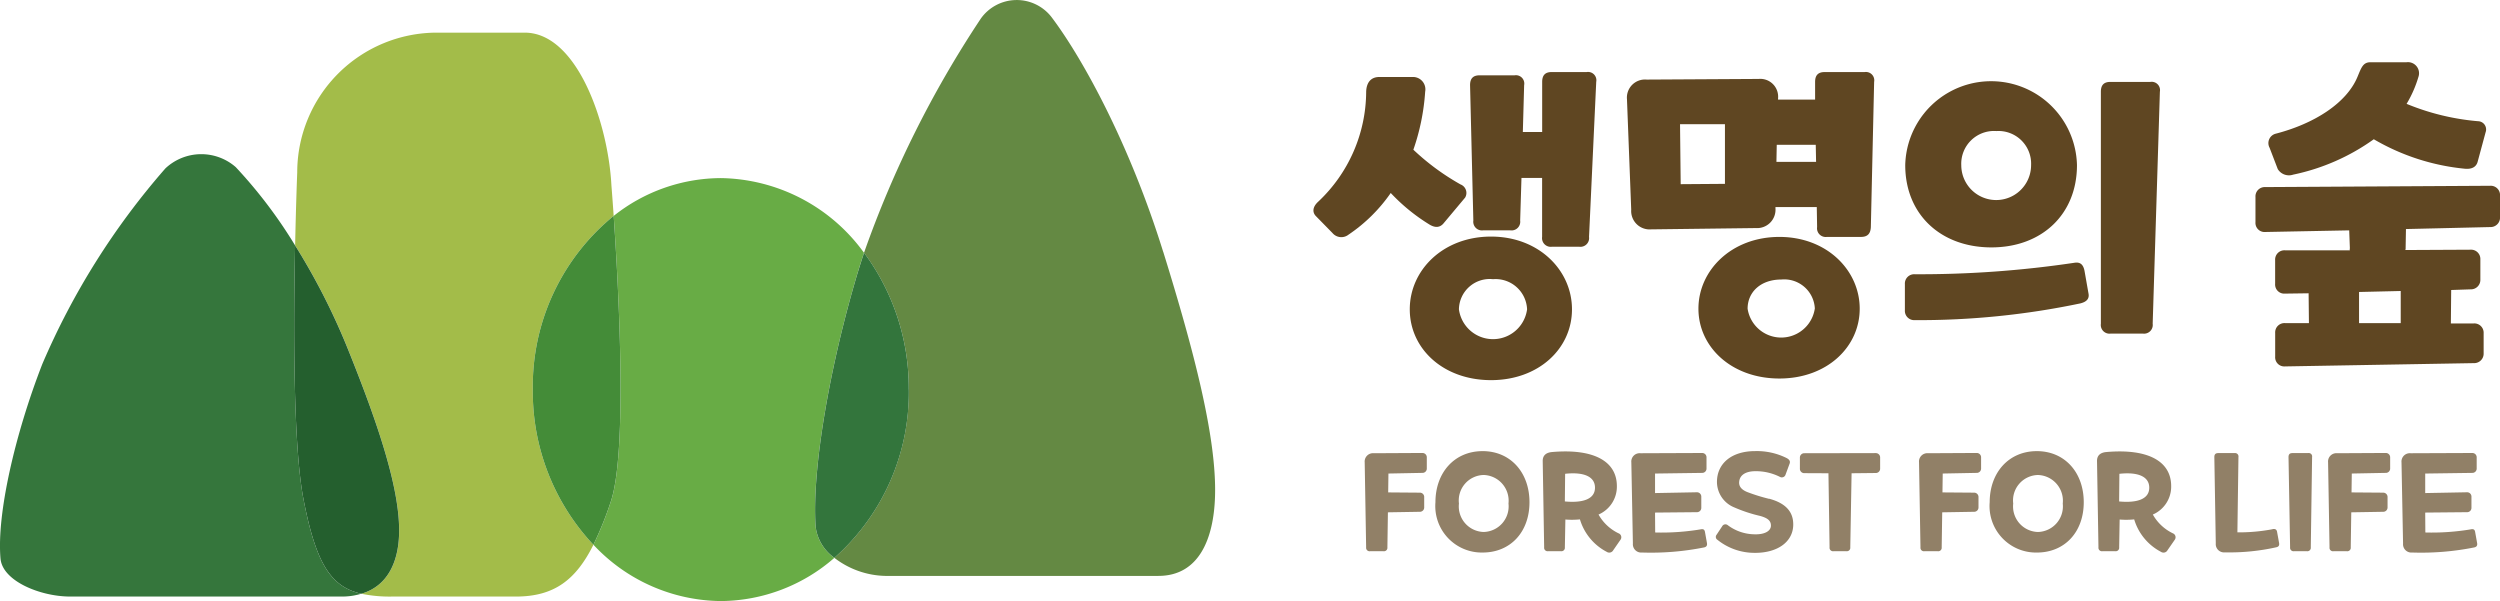 <svg xmlns="http://www.w3.org/2000/svg" xmlns:xlink="http://www.w3.org/1999/xlink" width="222" height="53.371" viewBox="0 0 222 53.371">
  <defs>
    <clipPath id="clip-path">
      <rect id="사각형_22" data-name="사각형 22" width="222" height="53.371" fill="none"/>
    </clipPath>
  </defs>
  <g id="그룹_2" data-name="그룹 2" transform="translate(0 0)">
    <g id="그룹_1" data-name="그룹 1" transform="translate(0 0)" clip-path="url(#clip-path)">
      <path id="패스_6" data-name="패스 6" d="M80.123,22.356C77.2,12.944,73.051,5.278,70.195,1.5a3.908,3.908,0,0,0-6.259.144A93.524,93.524,0,0,0,53.559,22.449a20.126,20.126,0,0,1,3.973,12.144,19.6,19.6,0,0,1-6.61,14.941,7.666,7.666,0,0,0,4.523,1.606H79.693c3.665,0,4.921-3.387,5.035-7.051.161-5.184-1.874-12.95-4.6-21.734" transform="translate(23.166 0)" fill="#648943"/>
      <path id="패스_7" data-name="패스 7" d="M26.954,40.059c-.933-4.8-.892-15.559-.749-22.545a42.316,42.316,0,0,0-5.27-6.953,4.649,4.649,0,0,0-6.246.111A65.434,65.434,0,0,0,3.754,28.056C1.315,34.327-.3,41.414.045,45.322c.176,2.008,3.562,3.371,6.173,3.371H30.409a5.828,5.828,0,0,0,1.676-.249c-2.7-.621-4.017-2.642-5.131-8.385" transform="translate(0 4.28)" fill="#35763c"/>
      <path id="패스_8" data-name="패스 8" d="M46.3,18.267c-.115-1.675-.2-2.711-.2-2.711-.288-5.539-3.05-13.564-7.7-13.564H30.608A12.412,12.412,0,0,0,18.2,14.4s-.109,2.686-.186,6.485a58.83,58.83,0,0,1,4.635,9.068c2.725,6.746,4.756,12.713,4.595,16.7-.095,2.324-.989,4.477-3.349,5.166a12.228,12.228,0,0,0,2.724.249H37.623c3.438,0,5.342-1.525,6.879-4.6A19.837,19.837,0,0,1,39.12,33.687,19.508,19.508,0,0,1,46.3,18.267" transform="translate(8.194 0.906)" fill="#a3bc49"/>
      <path id="패스_9" data-name="패스 9" d="M27.265,40.744c.161-3.982-1.87-9.947-4.595-16.694a58.848,58.848,0,0,0-4.635-9.07c-.143,6.987-.183,17.746.749,22.545,1.116,5.744,2.434,7.763,5.131,8.385,2.36-.688,3.255-2.843,3.349-5.166" transform="translate(8.169 6.814)" fill="#245f2e"/>
      <path id="패스_10" data-name="패스 10" d="M55.948,41.807c-.343-5.086,1.273-14.313,3.717-22.477.18-.6.378-1.213.583-1.826A15.967,15.967,0,0,0,47.53,10.87a15.366,15.366,0,0,0-9.511,3.358c.423,6.141,1.248,20.944-.26,25.382a30.705,30.705,0,0,1-1.539,3.819,15.664,15.664,0,0,0,11.311,5,15.447,15.447,0,0,0,10.083-3.837,3.979,3.979,0,0,1-1.664-2.782" transform="translate(16.477 4.945)" fill="#68ac45"/>
      <path id="패스_11" data-name="패스 11" d="M58.067,27.574A20.135,20.135,0,0,0,54.1,15.43c-.207.613-.4,1.222-.585,1.826-2.444,8.164-4.061,17.391-3.717,22.477a3.979,3.979,0,0,0,1.664,2.782,19.6,19.6,0,0,0,6.61-14.941" transform="translate(22.631 7.019)" fill="#33753c"/>
      <path id="패스_12" data-name="패스 12" d="M39.7,13.178A19.508,19.508,0,0,0,32.52,28.6,19.837,19.837,0,0,0,37.9,42.38,30.809,30.809,0,0,0,39.44,38.56c1.509-4.439.684-19.241.26-25.382" transform="translate(14.794 5.994)" fill="#448c38"/>
      <path id="패스_13" data-name="패스 13" d="M90.889,18.455H93.3a.772.772,0,0,0,.874-.873l.116-3.784h1.833v5.239A.772.772,0,0,0,97,19.91h2.415a.772.772,0,0,0,.874-.873l.639-13.766a.739.739,0,0,0-.844-.873H96.972c-.582,0-.844.291-.844.873V9.724H94.411l.116-4.163a.741.741,0,0,0-.844-.873H90.569c-.582,0-.844.291-.844.873l.291,12.021a.772.772,0,0,0,.873.873" transform="translate(40.817 2)" fill="#5f4622"/>
      <path id="패스_14" data-name="패스 14" d="M100.449,20.9c0-3.492-2.967-6.461-7.186-6.461-4.251,0-7.218,2.969-7.218,6.461s2.967,6.287,7.218,6.287c4.219,0,7.186-2.793,7.186-6.287m-10.039,0a2.734,2.734,0,0,1,3.026-2.677A2.8,2.8,0,0,1,96.462,20.9a3.053,3.053,0,0,1-6.052,0" transform="translate(39.143 6.569)" fill="#5f4622"/>
      <path id="패스_15" data-name="패스 15" d="M87.03,15a16.6,16.6,0,0,0,3.377,2.764c.495.32.931.349,1.28-.029l1.95-2.328a.808.808,0,0,0-.406-1.165,21.075,21.075,0,0,1-4.192-3.084,19.551,19.551,0,0,0,1.048-5.152A1.1,1.1,0,0,0,88.95,4.7H86.013c-.671,0-1.135.407-1.165,1.309a13.471,13.471,0,0,1-4.277,9.78c-.467.436-.525.9-.2,1.251l1.483,1.513a1.027,1.027,0,0,0,1.427.147A14.217,14.217,0,0,0,87.03,15" transform="translate(36.468 2.137)" fill="#5f4622"/>
      <path id="패스_16" data-name="패스 16" d="M101.428,18.368l9.313-.116a1.634,1.634,0,0,0,1.746-1.746v-.116h3.668l.029,1.775a.771.771,0,0,0,.873.873h3.028c.581,0,.844-.29.871-.873l.292-12.893A.742.742,0,0,0,120.4,4.4h-3.55c-.582,0-.844.292-.844.873V6.844h-3.29V6.756A1.585,1.585,0,0,0,111,5.009l-9.953.058A1.607,1.607,0,0,0,99.3,6.815l.377,9.808a1.636,1.636,0,0,0,1.747,1.746M112.6,10.859h3.464l.029,1.515h-3.521Zm-4.6-1.833v5.3l-3.93.029-.058-5.326Z" transform="translate(45.175 2)" fill="#5f4622"/>
      <path id="패스_17" data-name="패스 17" d="M103.663,20.834c0,3.4,2.94,6.2,7.19,6.2,4.219,0,7.131-2.795,7.131-6.2s-2.911-6.374-7.131-6.374c-4.25,0-7.19,2.968-7.19,6.374m10.333,0a3.018,3.018,0,0,1-5.967,0c0-1.455,1.136-2.591,3-2.591A2.719,2.719,0,0,1,114,20.834" transform="translate(47.158 6.578)" fill="#5f4622"/>
      <path id="패스_18" data-name="패스 18" d="M129.1,27.35h2.853a.772.772,0,0,0,.873-.873l.64-20.606A.741.741,0,0,0,132.62,5h-3.551c-.582,0-.844.291-.844.873V26.477a.772.772,0,0,0,.873.873" transform="translate(58.332 2.273)" fill="#5f4622"/>
      <path id="패스_19" data-name="패스 19" d="M132.212,16.744c-.116-.553-.38-.786-.9-.7a93.135,93.135,0,0,1-14.174,1.018.825.825,0,0,0-.874.873v2.328a.826.826,0,0,0,.874.874,69.8,69.8,0,0,0,14.7-1.485c.467-.116.844-.349.727-.9Z" transform="translate(52.89 7.291)" fill="#5f4622"/>
      <path id="패스_20" data-name="패스 20" d="M123.936,19.723c4.483,0,7.6-2.939,7.6-7.305a7.627,7.627,0,0,0-15.25,0c0,4.366,3.144,7.305,7.654,7.305m.436-10.331a2.9,2.9,0,0,1,3.086,3.026,3.1,3.1,0,0,1-6.2,0,2.911,2.911,0,0,1,3.115-3.026" transform="translate(52.899 2.246)" fill="#5f4622"/>
      <path id="패스_21" data-name="패스 21" d="M158.5,11.339l-19.966.116a.825.825,0,0,0-.873.873V14.57a.81.81,0,0,0,.873.873l7.451-.145.058,1.571c0,.058-.029.145,0,.2h-5.763a.825.825,0,0,0-.873.873v2.1a.811.811,0,0,0,.873.873l2.1-.029.028,2.648h-2.124a.825.825,0,0,0-.873.873v2.1a.811.811,0,0,0,.873.873l16.765-.292a.84.84,0,0,0,.873-.873V24.436a.825.825,0,0,0-.873-.873h-2.037l.028-2.969,1.718-.058a.84.84,0,0,0,.873-.873V17.888a.825.825,0,0,0-.873-.873l-5.792.029a.369.369,0,0,0,.029-.175l.029-1.688,7.48-.175a.842.842,0,0,0,.874-.873V12.212a.826.826,0,0,0-.874-.873m-7.945,12.2h-3.7V20.77l3.7-.087Z" transform="translate(62.625 5.158)" fill="#5f4622"/>
      <path id="패스_22" data-name="패스 22" d="M139.28,13.286a1.165,1.165,0,0,0,1.368.495,18.892,18.892,0,0,0,7.16-3.143,19.763,19.763,0,0,0,8.092,2.619c.639.058,1.018-.175,1.135-.64l.7-2.591a.732.732,0,0,0-.669-.989,21.339,21.339,0,0,1-6.345-1.542,10.257,10.257,0,0,0,1.048-2.386A.986.986,0,0,0,150.719,3.8h-3.2c-.669,0-.813.466-1.164,1.309-.96,2.3-3.783,4.132-7.247,5.034a.862.862,0,0,0-.553,1.253Z" transform="translate(62.985 1.727)" fill="#5f4622"/>
      <path id="패스_23" data-name="패스 23" d="M88.4,27.647l-4.292.023a.742.742,0,0,0-.815.815l.128,7.538a.309.309,0,0,0,.349.349H84.96a.309.309,0,0,0,.349-.349l.045-3.106,2.817-.047a.384.384,0,0,0,.406-.407v-.885a.384.384,0,0,0-.406-.407l-2.792-.022.022-1.676,3-.058a.384.384,0,0,0,.407-.406v-.954a.385.385,0,0,0-.407-.407" transform="translate(37.892 12.577)" fill="#918067"/>
      <path id="패스_24" data-name="패스 24" d="M91.8,27.535c-2.5,0-4.187,1.909-4.187,4.538A4.127,4.127,0,0,0,91.8,36.539c2.489,0,4.164-1.838,4.164-4.467s-1.675-4.538-4.164-4.538m.1,7.179a2.271,2.271,0,0,1-2.2-2.524,2.262,2.262,0,0,1,2.2-2.536,2.287,2.287,0,0,1,2.2,2.536,2.276,2.276,0,0,1-2.2,2.524" transform="translate(39.854 12.526)" fill="#918067"/>
      <path id="패스_25" data-name="패스 25" d="M100.884,34.82a4.05,4.05,0,0,1-1.768-1.663,2.7,2.7,0,0,0,1.628-2.524c0-2.211-2.059-3.351-5.77-3.025-.477.047-.826.268-.815.813l.128,7.644a.309.309,0,0,0,.349.349h1.141a.309.309,0,0,0,.348-.349l.047-2.466a7.055,7.055,0,0,0,1.292-.012,4.8,4.8,0,0,0,2.385,2.885.4.4,0,0,0,.57-.141l.65-.941a.374.374,0,0,0-.185-.57m-4.759-2.827.025-2.454c1.616-.175,2.651.221,2.651,1.234s-1.069,1.372-2.676,1.221" transform="translate(42.834 12.534)" fill="#918067"/>
      <path id="패스_26" data-name="패스 26" d="M105.722,34.429a21.107,21.107,0,0,1-4.037.279l-.012-1.768,3.7-.035a.385.385,0,0,0,.407-.407v-.954a.386.386,0,0,0-.407-.407l-3.7.07V29.474l4.164-.058a.384.384,0,0,0,.406-.407v-.953a.384.384,0,0,0-.406-.407l-5.456.022a.741.741,0,0,0-.813.816l.138,7.2a.739.739,0,0,0,.815.8,23.991,23.991,0,0,0,5.514-.454c.2-.047.291-.163.244-.407l-.173-.966c-.038-.21-.141-.279-.384-.233" transform="translate(45.295 12.577)" fill="#918067"/>
      <path id="패스_27" data-name="패스 27" d="M109.454,31.77a16.054,16.054,0,0,1-1.944-.605c-.452-.185-.755-.466-.709-.918.058-.605.592-.92,1.407-.931a4.756,4.756,0,0,1,2.2.5.346.346,0,0,0,.512-.2l.361-.978c.081-.221-.047-.372-.268-.489a5.939,5.939,0,0,0-2.8-.617c-2.059,0-3.374,1.071-3.386,2.722a2.452,2.452,0,0,0,1.548,2.281,13.045,13.045,0,0,0,2.291.755c.57.163.965.372.953.873-.01.454-.534.791-1.477.757a4.019,4.019,0,0,1-2.361-.815.326.326,0,0,0-.489.1l-.5.757a.3.3,0,0,0,.07.441,5.258,5.258,0,0,0,3.292,1.164c2.012.023,3.374-.941,3.444-2.4.058-1.267-.71-2.024-2.14-2.408" transform="translate(47.639 12.526)" fill="#918067"/>
      <path id="패스_28" data-name="패스 28" d="M116.579,27.655l-6.317.012a.384.384,0,0,0-.406.407v.953a.385.385,0,0,0,.406.409l2.129.01.1,6.573a.309.309,0,0,0,.351.349h1.139a.309.309,0,0,0,.349-.349l.116-6.573,2.129-.023a.383.383,0,0,0,.406-.406v-.954a.384.384,0,0,0-.406-.407" transform="translate(49.975 12.58)" fill="#918067"/>
      <path id="패스_29" data-name="패스 29" d="M122.234,27.647l-4.292.023a.741.741,0,0,0-.815.815l.128,7.538a.308.308,0,0,0,.348.349h1.187a.309.309,0,0,0,.349-.349l.047-3.106L122,32.87a.385.385,0,0,0,.407-.407v-.885a.386.386,0,0,0-.407-.407l-2.792-.022.023-1.676,3-.058a.384.384,0,0,0,.407-.406v-.954a.385.385,0,0,0-.407-.407" transform="translate(53.283 12.577)" fill="#918067"/>
      <path id="패스_30" data-name="패스 30" d="M125.628,27.535c-2.5,0-4.189,1.909-4.189,4.538a4.127,4.127,0,0,0,4.189,4.467c2.489,0,4.164-1.838,4.164-4.467s-1.675-4.538-4.164-4.538m.1,7.179a2.27,2.27,0,0,1-2.2-2.524,2.262,2.262,0,0,1,2.2-2.536,2.288,2.288,0,0,1,2.2,2.536,2.277,2.277,0,0,1-2.2,2.524" transform="translate(55.245 12.526)" fill="#918067"/>
      <path id="패스_31" data-name="패스 31" d="M134.716,34.82a4.053,4.053,0,0,1-1.769-1.663,2.7,2.7,0,0,0,1.628-2.524c0-2.211-2.059-3.351-5.77-3.025-.476.047-.825.268-.815.813l.128,7.644a.31.31,0,0,0,.351.349h1.139a.309.309,0,0,0,.349-.349L130,33.6a7.038,7.038,0,0,0,1.291-.012,4.8,4.8,0,0,0,2.386,2.885.4.4,0,0,0,.569-.141l.652-.941a.375.375,0,0,0-.185-.57m-4.759-2.827.023-2.454c1.616-.175,2.652.221,2.652,1.234s-1.069,1.372-2.676,1.221" transform="translate(58.225 12.534)" fill="#918067"/>
      <path id="패스_32" data-name="패스 32" d="M140.316,34.415a16.009,16.009,0,0,1-3.118.279l.093-6.69a.3.3,0,0,0-.338-.349h-1.465c-.233,0-.338.118-.338.349l.128,7.666a.738.738,0,0,0,.815.8,19.084,19.084,0,0,0,4.56-.452c.2-.048.291-.151.244-.4l-.175-.966c-.035-.21-.163-.291-.407-.244" transform="translate(61.483 12.58)" fill="#918067"/>
      <path id="패스_33" data-name="패스 33" d="M141.436,27.655h-1.42c-.233,0-.338.116-.338.349l.141,8.015a.308.308,0,0,0,.348.349h1.141a.308.308,0,0,0,.348-.349L141.772,28a.3.3,0,0,0-.336-.349" transform="translate(63.542 12.58)" fill="#918067"/>
      <path id="패스_34" data-name="패스 34" d="M147.2,27.647l-4.292.023a.741.741,0,0,0-.815.815l.128,7.538a.308.308,0,0,0,.348.349h1.187a.309.309,0,0,0,.349-.349l.047-3.106,2.815-.047a.385.385,0,0,0,.407-.407v-.885a.386.386,0,0,0-.407-.407l-2.792-.022.023-1.676,3-.058a.384.384,0,0,0,.407-.406v-.954a.385.385,0,0,0-.407-.407" transform="translate(64.641 12.577)" fill="#918067"/>
      <path id="패스_35" data-name="패스 35" d="M152.728,34.429a21.075,21.075,0,0,1-4.036.279l-.012-1.768,3.7-.035a.384.384,0,0,0,.406-.407v-.954a.384.384,0,0,0-.406-.407l-3.7.07V29.474l4.164-.058a.385.385,0,0,0,.407-.407v-.953a.385.385,0,0,0-.407-.407l-5.456.022a.742.742,0,0,0-.813.816l.138,7.2a.74.74,0,0,0,.816.8,23.979,23.979,0,0,0,5.513-.454c.2-.047.291-.163.244-.407l-.173-.966c-.036-.21-.141-.279-.386-.233" transform="translate(66.679 12.577)" fill="#918067"/>
    </g>
  </g>
</svg>
